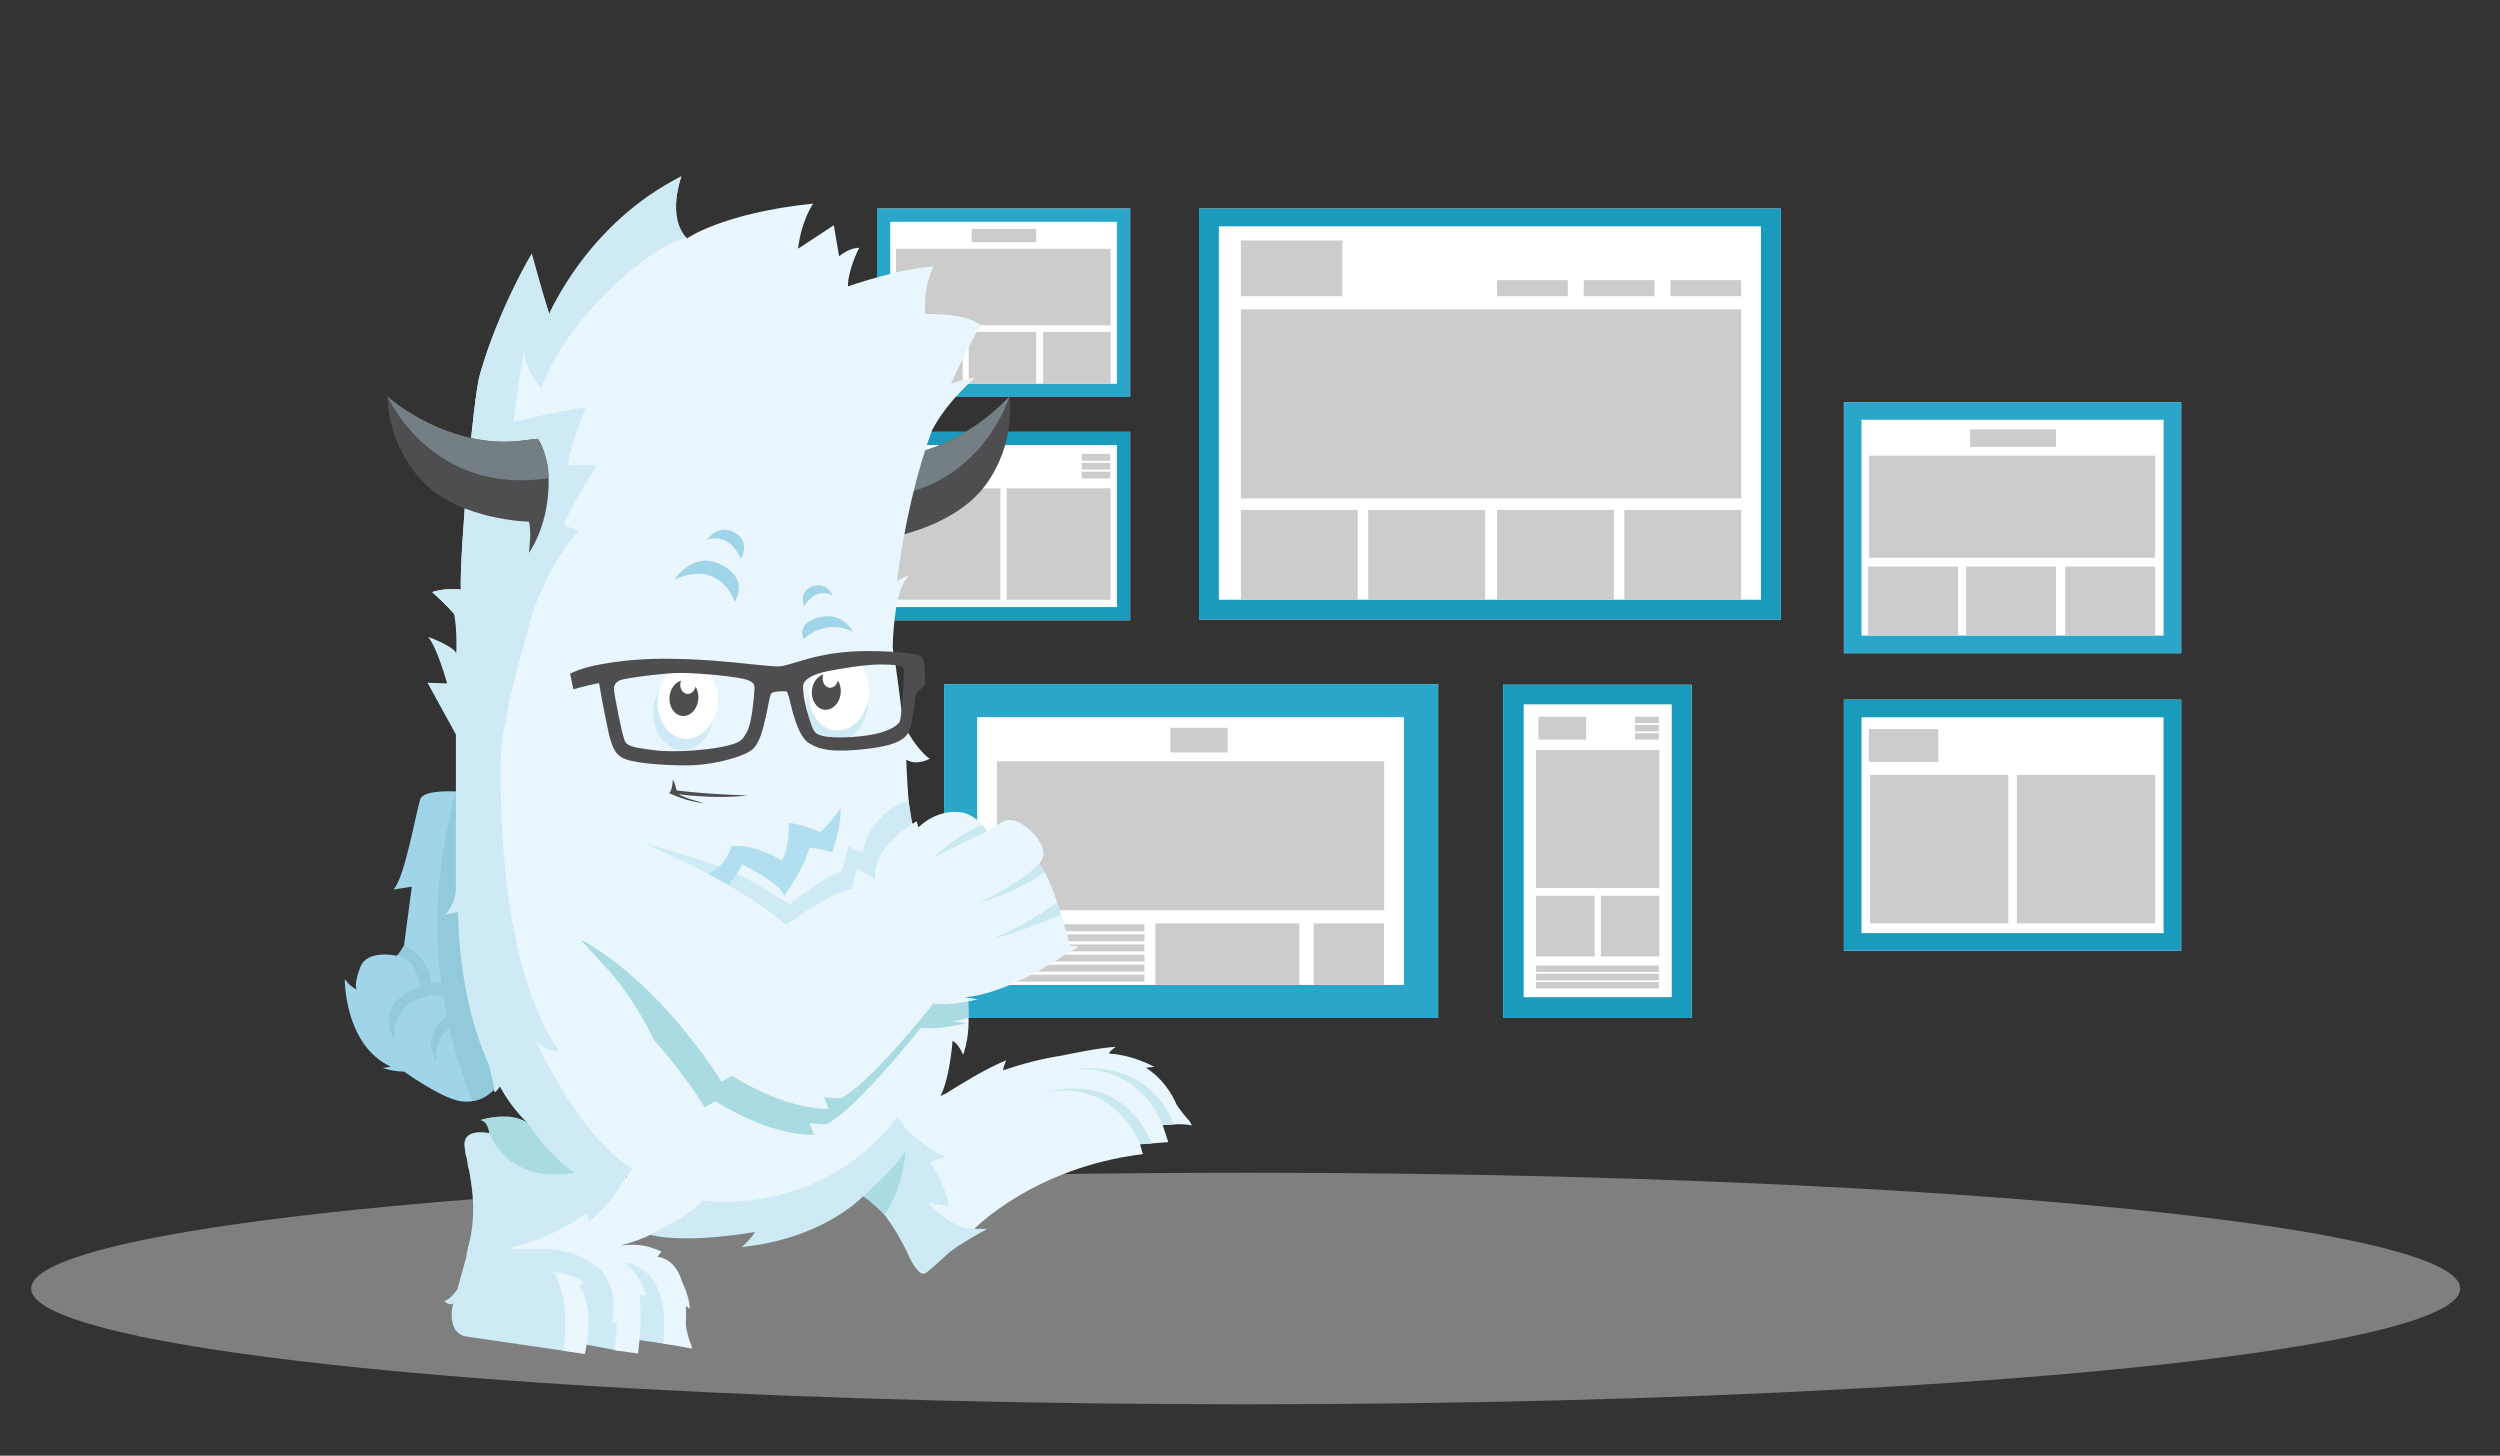 <?xml version="1.0" encoding="utf-8"?>
<!-- Generator: Adobe Illustrator 17.0.0, SVG Export Plug-In . SVG Version: 6.00 Build 0)  -->
<!DOCTYPE svg PUBLIC "-//W3C//DTD SVG 1.1//EN" "http://www.w3.org/Graphics/SVG/1.1/DTD/svg11.dtd">
<svg version="1.1" id="Layer_1" xmlns="http://www.w3.org/2000/svg" xmlns:xlink="http://www.w3.org/1999/xlink" x="0px" y="0px"
	 viewBox="0 0 1264 736" enable-background="new 0 0 1264 736" xml:space="preserve">
<rect x="0" y="0" width="1264" height="736" fill="#333333" stroke="none"/>
<ellipse opacity="0.5" fill="#CCCCCC" enable-background="new    " cx="629.816" cy="651.467" rx="614.06" ry="58.533"/>
<rect x="1070.156" y="380.563" fill="#CCCCCC" width="19.304" height="4.64"/>
<rect x="1070.156" y="374.578" fill="#CCCCCC" width="19.304" height="4.64"/>
<rect x="1070.156" y="368.592" fill="#CCCCCC" width="19.304" height="4.64"/>
<g>
	<rect x="443.421" y="105.448" fill="#FFFFFF" width="127.992" height="95.272"/>
	<rect x="443.421" y="218.347" fill="#FFFFFF" width="127.992" height="95.272"/>
	<rect x="477.331" y="345.883" fill="#FFFFFF" width="249.794" height="168.816"/>
	<rect x="606.226" y="105.448" fill="#FFFFFF" width="294.172" height="207.815"/>
	<rect x="759.998" y="346.212" fill="#FFFFFF" width="95.272" height="168.487"/>
	<rect x="932.266" y="203.309" fill="#FFFFFF" width="170.556" height="126.955"/>
	<rect x="932.266" y="353.752" fill="#FFFFFF" width="170.556" height="126.955"/>
	<path fill="#1A9ABD" d="M900.398,313.263H606.226V105.448h294.172L900.398,313.263L900.398,313.263z M890.37,114.439H616.253
		v188.796H890.37V114.439z"/>
	<path fill="#29A6C9" d="M443.421,200.72v-95.272h127.992v95.272H443.421z M564.728,194.036v-81.901H450.107v81.901H564.728z"/>
	<path fill="#29A6C9" d="M727.125,514.698H477.331V345.883h249.794V514.698z M709.854,362.596H494.046v135.387h215.81V362.596
		H709.854z"/>
	<path fill="#1A9ABD" d="M759.998,346.212h95.272v168.487h-95.272V346.212z M770.371,504.191h74.869V356.095h-74.869V504.191z"/>
	<path fill="#1A9ABD" d="M443.421,313.619v-95.272h127.992v95.272C571.412,313.619,443.421,313.619,443.421,313.619z
		 M564.728,306.932v-81.899H450.107v81.901h114.621V306.932z"/>
	<rect x="627.397" y="121.606" fill="#CCCCCC" width="51.257" height="28.135"/>
	<rect x="627.397" y="156.427" fill="#CCCCCC" width="252.943" height="95.55"/>
	<rect x="627.397" y="257.828" fill="#CCCCCC" width="59.07" height="45.408"/>
	<rect x="691.768" y="257.828" fill="#CCCCCC" width="59.07" height="45.408"/>
	<rect x="756.898" y="257.828" fill="#CCCCCC" width="59.07" height="45.408"/>
	<rect x="821.271" y="257.828" fill="#CCCCCC" width="59.07" height="45.408"/>
	<rect x="756.898" y="141.663" fill="#CCCCCC" width="35.759" height="8.078"/>
	<rect x="800.74" y="141.663" fill="#CCCCCC" width="35.759" height="8.078"/>
	<rect x="844.581" y="141.663" fill="#CCCCCC" width="35.759" height="8.078"/>
	<rect x="777.808" y="362.367" fill="#CCCCCC" width="24.12" height="11.564"/>
	<rect x="776.645" y="379.164" fill="#CCCCCC" width="62.333" height="69.833"/>
	<rect x="826.668" y="370.7" fill="#CCCCCC" width="12.061" height="3.231"/>
	<rect x="826.668" y="366.534" fill="#CCCCCC" width="12.061" height="3.231"/>
	<rect x="826.668" y="362.367" fill="#CCCCCC" width="12.061" height="3.231"/>
	<rect x="776.645" y="452.894" fill="#CCCCCC" width="29.612" height="30.665"/>
	<rect x="809.367" y="452.894" fill="#CCCCCC" width="29.612" height="30.665"/>
	<rect x="776.645" y="496.508" fill="#CCCCCC" width="62.084" height="3.231"/>
	<rect x="776.645" y="492.342" fill="#CCCCCC" width="62.084" height="3.231"/>
	<rect x="776.645" y="488.175" fill="#CCCCCC" width="62.084" height="3.231"/>
	<rect x="591.74" y="367.969" fill="#CCCCCC" width="28.971" height="12.465"/>
	<rect x="504.075" y="384.907" fill="#CCCCCC" width="195.752" height="75.285"/>
	<rect x="504.075" y="477.534" fill="#CCCCCC" width="74.57" height="3.482"/>
	<rect x="504.075" y="472.432" fill="#CCCCCC" width="74.57" height="3.482"/>
	<rect x="504.075" y="467.33" fill="#CCCCCC" width="74.57" height="3.482"/>
	<rect x="584.167" y="466.876" fill="#CCCCCC" width="72.766" height="31.081"/>
	<rect x="664.214" y="466.876" fill="#CCCCCC" width="35.567" height="31.081"/>
	<rect x="504.075" y="492.843" fill="#CCCCCC" width="74.57" height="3.482"/>
	<rect x="504.075" y="487.741" fill="#CCCCCC" width="74.57" height="3.482"/>
	<rect x="504.075" y="482.636" fill="#CCCCCC" width="74.57" height="3.482"/>
	<rect x="452.905" y="229.483" fill="#CCCCCC" width="26.326" height="12.466"/>
	<rect x="453.313" y="246.917" fill="#CCCCCC" width="52.486" height="56.318"/>
	<rect x="509.034" y="246.917" fill="#CCCCCC" width="52.486" height="56.318"/>
	<rect x="546.899" y="238.466" fill="#CCCCCC" width="14.486" height="3.482"/>
	<rect x="546.899" y="233.975" fill="#CCCCCC" width="14.486" height="3.482"/>
	<rect x="546.899" y="229.483" fill="#CCCCCC" width="14.486" height="3.482"/>
	<rect x="452.986" y="125.785" fill="#CCCCCC" width="108.533" height="38.722"/>
	<rect x="452.612" y="167.849" fill="#CCCCCC" width="34.117" height="26.186"/>
	<rect x="489.789" y="167.849" fill="#CCCCCC" width="34.117" height="26.186"/>
	<rect x="527.405" y="167.849" fill="#CCCCCC" width="34.117" height="26.186"/>
	<rect x="491.315" y="115.787" fill="#CCCCCC" width="32.591" height="6.654"/>
	<path fill="#29A6C9" d="M932.266,330.264V203.309h170.556v126.955H932.266z M1093.914,321.357V212.219H941.176v109.138H1093.914z"
		/>
	<path fill="#1A9ABD" d="M932.266,480.707V353.752h170.556v126.955C1102.821,480.708,932.266,480.708,932.266,480.707z
		 M1093.914,471.797V362.662H941.176V471.8h152.738V471.797z"/>
	<rect x="944.904" y="368.592" fill="#CCCCCC" width="35.081" height="16.611"/>
	<rect x="945.448" y="391.824" fill="#CCCCCC" width="69.94" height="75.047"/>
	<rect x="1019.698" y="391.824" fill="#CCCCCC" width="69.94" height="75.047"/>
	<rect x="945.012" y="230.41" fill="#CCCCCC" width="144.627" height="51.599"/>
	<rect x="944.513" y="286.462" fill="#CCCCCC" width="45.462" height="34.895"/>
	<rect x="994.054" y="286.462" fill="#CCCCCC" width="45.462" height="34.895"/>
	<rect x="1044.179" y="286.462" fill="#CCCCCC" width="45.462" height="34.895"/>
	<rect x="996.087" y="217.086" fill="#CCCCCC" width="43.429" height="8.867"/>
</g>
<g>
	<path fill="#EAF6FD" d="M601.019,568.708c0.598,0.105,1.171,0.212,1.674,0.319c-0.459-0.797-0.927-1.59-1.406-2.376
		c-2.223-2.29-4.537-5.423-6.284-7.966c-2.743-6.176-7.289-13.5-15.613-18.811c2.006-0.286,4.289-0.468,4.289-0.468
		c-9.727-5.041-17.944-6.428-23.009-6.734c0.574-1.546,3.445-3.376,3.445-3.376c-6.886,0.27-21.023,3.094-27.493,4.451
		c-8.524,1.252-18.266,3.624-29.407,7.409c0.042-2.134,1.597-5.081,1.597-5.081c-10.378,4.061-25.7,13.7-30.253,16.626
		c-1.608,0.739-3.238,1.498-4.891,2.284c0,0-30.684-0.714-19.98,24.975c10.704,25.689,24.262,50.665,24.262,50.665l14.511-9.157
		c0,0,29.909-31.161,85.391-37.94l-1.427-4.995l14.272-1.07l-2.854-8.563l7.816-0.521
		C597.47,568.394,599.375,568.539,601.019,568.708z"/>
	<path fill="#4E4D50" d="M453.37,230.761c34.095-3.802,57.059-30.448,57.059-30.448s3.716,23.574-12.302,45.159
		c-11.302,15.222-31.689,22.297-42.736,25.149C455.524,257.287,455.211,243.952,453.37,230.761z"/>
	<path fill="#737F83" d="M453.37,230.761c34.095-3.802,57.059-30.448,57.059-30.448s-11.874,40.573-55.339,49.667
		C454.791,243.549,454.259,237.138,453.37,230.761z"/>
	<path fill="#EAF6FD" d="M492.92,191.085c-5.462,0.434-10.07,2.181-12.109,3.066c8.378-19.079,15.161-29.752,15.161-29.752
		c-6.592-4.661-17.275-5.894-28.134-5.599c-1.231-14.446,4.164-23.999,4.164-23.999c-15.699,0.476-43.29,9.99-43.29,9.99
		c0-8.563,5.709-19.504,5.709-19.504c-3.863,0-7.576,2.229-10.18,4.275l-2.665-15.693l-18.078,11.893
		c1.625-14.203,7.611-22.835,7.611-22.835c-45.669,4.757-63.746,17.602-63.746,17.602c-10.897-8.843-2.854-31.398-2.854-31.398
		c-47.573,27.116-66.822,69.63-66.822,69.63c-2.279-6.999-8.818-27.766-8.818-27.766s-16.52,24.281-26.287,58.575
		c-3.346,11.753-10.291,90.713-9.583,108.535c0,0-7.232-1.072-14.518,1.238c0,0,13.408,11.729,15.902,17.934
		c0.806,2,1.016,6.394,0.829,13.626c-0.079,0.005-0.158,0.01-0.238,0.014c2.854,75.997-15.239,204.777,37.044,240.548
		c20.46,13.999,44.106,24.443,61.11,28.276l-7.649,5.55c84.06,18.465,115.31-23.001,123.828-33.575
		c3.26-3.774,4.422-6.99,4.422-6.99c1.711,3.264-0.336,10.19-0.336,10.19c2.849-1.762,16.216-11.04,21.497-19.699
		c5.281-8.661,6.723-28.985,6.723-28.985c3.015,1.392,5.336,7.058,5.336,7.058s2.848-7.263,2.767-17.09
		c-0.081-9.826-5.796-27.909-6.736-31.119c-0.941-3.21-2.477-8.949-0.871-13.286c1.252-3.384,4.572-13.265,4.572-13.265
		s-7.647,5.451-9.748,2.16c-2.1-3.292-5.405-17.144-5.405-17.144c6.219,0.049,7.136-0.952,7.136-0.952
		c0.884,0.662-12.702-12.956-17.603-27.116c-2.063-5.958-2.854-31.398-2.854-31.398c5.233,3.33,11.894-0.475,11.894-0.475
		c-2.626-1.365-11.137-10.762-13.321-19.029c-1.261-4.774-2.723-22.586-5.431-37.123c0.217-9.589,1.466-30.164,8.286-36.614
		c0,0-3.263,1.125-6.153,2.989c3.608-28.318,10.33-56.513,17.845-76.434C479.119,202.541,492.92,191.085,492.92,191.085z"/>
	<path fill="#A0D5E9" d="M232.239,400.255c0,0-17.997-1.435-19.743,3.806c-2.141,6.422-7.849,39.961-13.558,45.669l9.277-1.427
		l-3.925,29.614c0,0-1.069,2.498-3.568,5.352c0,0-14.985-3.568-18.553,5.709c-3.568,9.277-1.784,11.417-1.784,11.417
		s-3.211-1.784-4.638-3.568s-1.427-1.784-1.427-1.784s-0.357,33.182,23.192,44.242l-3.925,0.714c0,0,4.995,1.784,10.704,1.784
		c0,0,18.91,13.558,28.543,14.985s20.337-3.925,23.548-19.98"/>
	<path fill="#91CADB" d="M232.239,400.255c0,0-0.686-0.054-1.794-0.103c-0.569,2.021-0.953,4.08-1.498,6.257
		c-0.898,3.59-1.742,7.194-2.482,10.821c-1.663,8.16-3.001,16.387-3.96,24.662c-0.372,3.208-0.691,6.422-0.978,9.639
		c-0.636,12.393-0.556,24.833,0.658,37.185c2.294,23.369,7.902,46.318,16.823,67.99c7.65-1.275,14.842-7.26,17.373-19.918
		L232.239,400.255z"/>
	<g>
		<path fill="#B2E1EE" d="M463.439,471.137c0.022,0.015,0.032-0.007,0.032-0.06C463.409,471.083,463.382,471.098,463.439,471.137z"
			/>
	</g>
	<path fill="#A0D5E9" d="M371.486,304.245c0,0-6.996-21.971-30.603-11.137c0,0,9.606-15.039,23.986-7.5
		C379.252,293.148,371.486,304.245,371.486,304.245z"/>
	<path fill="#A0D5E9" d="M374.535,282.623c0,0-4.626-13.619-17.228-9.68c0,0,6.065-8.557,14.307-3.612
		C379.855,274.276,374.535,282.623,374.535,282.623z"/>
	<path fill="#CDEAF5" d="M322.388,425.468c54.879,15.093,53.75,18.153,77.067,31.755c0,0,16.769-14.272,26.046-16.412l3.568-12.845
		l7.136,3.211c0,0,2.081-19.088,23.132-26.581l1.725,10.882c0,0-20.576,69.218-69.456,66.007
		C342.725,478.273,322.388,425.468,322.388,425.468z"/>
	<path fill="#A0D5E9" d="M406.347,323.094c0,0,10.832-10.815,25.001-3.637c0,0-5.225-10.475-17.297-7.321
		C401.975,315.291,406.347,323.094,406.347,323.094z"/>
	<path fill="#A0D5E9" d="M406.569,306.466c0,0,5.332-9.991,14.62-5.324c0,0-3.621-7.421-10.655-4.63
		C403.501,299.303,406.569,306.466,406.569,306.466z"/>
	<path fill="#B1DFF0" d="M414.744,420.636c0,0-10.41-4.57-16.047-4.443c0,0,0.923,11.993-3.479,18.776
		c0,0-13.663-8.482-25.424-7.143c0,0-1.838,6.998-6.28,10.27l0.042,0.07c-1.561,1.415-3.515,2.911-5.518,3.75
		c0,0-0.916-0.357-2.234-1.109c-0.318,2.719-0.797,5.422-1.201,8.135c1.682,2.1,3.734,4.031,6.237,5.521
		c0,0,6.797-4.977,11.119-11.764c1.33-1.861,2.677-3.989,3.224-5.621c0,0,19.437,9.095,21.317,15.937
		c0,0,10.262-14.373,12.824-24.486c0,0,8.778,1.126,11.387,2.401c0,0,4.711-12.12,4.293-22.217
		C425.002,408.713,418.354,417.826,414.744,420.636z"/>
	<path fill="#CDEAF5" d="M333.018,636.306l-4.208-0.546c-15.494-2.488-25.725-5.994-41.375-6.821
		c-16.768-0.886-33.056-1.73-49.777-2.169c-0.463,2.287-1.027,4.551-1.686,6.79c-0.078,1.186-0.159,1.93-0.159,1.93l-4.642,16.525
		c-1.379,1.933-4.046,5.225-6.544,5.724c0,0,2.142,2.67,4.571,1.299l-0.491,1.745c0,0-2.691,13.537,7.182,14.981l27.522,4.026
		c1.604,0.234,2.57,0.376,2.57,0.376l29.621,4.333l0.62-4.679l16.889,3.162l3.39-6.383l25.629,3.673
		C348.343,650.367,342.195,638.841,333.018,636.306z"/>
	<path fill="#4E4D50" d="M377.89,402.183c0.711-0.086-17.812-0.294-35.817-2.532c0,0-0.661-3.533-1.879-5.549
		c0,0-0.212,5.828-1.94,6.872c0,0,8.725,4.358,17.842,5.139c0,0-9.787-2.538-12.967-4.548
		C343.129,401.564,361.167,404.179,377.89,402.183z"/>
	
		<ellipse transform="matrix(-0.995 -0.096 0.096 -0.995 654.991 750.621)" fill="#CDEAF5" cx="345.457" cy="359.637" rx="15.462" ry="19.57"/>
	
		<ellipse transform="matrix(-0.995 -0.096 0.096 -0.995 810.203 749.64)" fill="#CDEAF5" cx="423.041" cy="355.431" rx="15.462" ry="19.568"/>
	
		<ellipse transform="matrix(-0.995 -0.096 0.096 -0.995 659.358 740.335)" fill="#FFFFFF" cx="347.393" cy="354.392" rx="15.224" ry="19.266"/>
	<path fill="#EAF6FD" d="M346.722,669.801c0.167-2.899,0.235-6.148,0.078-9.463l1.99,1.327c-0.333-6.322-3.455-12.638-3.876-13.462
		c-1.975-6.562-5.723-11.784-12.537-12.78l2.141-2.712c-6.422-2.372-9.633-4.068-20.694-3.052
		c23.548-5.762,44.482-23.725,44.482-23.725l-38.535-14.331c-11.893,15.817-62.32,39.898-62.32,39.898s1.429,0,18.079,0
		s25.926,8.908,25.926,8.908l0.1-0.492c1.179,0.92,5.214,4.455,7.847,12.462c0.256,1.845,1.718,13.208-0.574,16.812l2.937-0.751
		c0.018,4.177-0.325,8.88-1.189,14.209l11.989,1.71c0,0,2.506-16.371,0.675-29.812l3.25,0.519
		c-1.061-6.597-5.455-11.694-8.326-14.405c-0.758-0.87-1.6-1.616-2.556-2.17c0,0,24.262,0.329,19.681,40.837l4.164,0.608
		l10.531,1.94c-0.223-0.683-0.41-1.373-0.539-2.075C347.862,676.731,346.969,671.606,346.722,669.801z M309.496,652.594
		c0.645,2.011,1.203,4.286,1.603,6.868L309.496,652.594z"/>
	
		<ellipse transform="matrix(-0.995 -0.096 0.096 -0.995 812.171 739.367)" fill="#FFFFFF" cx="423.777" cy="350.25" rx="15.224" ry="19.267"/>
	<path fill="#4E4D50" d="M416.305,340.988c-0.166,0.458-0.297,0.942-0.347,1.462c-0.259,2.701,1.292,5.058,3.463,5.266
		c1.928,0.185,3.692-1.392,4.244-3.639c1.082,1.742,1.635,4.001,1.404,6.415c-0.48,5.004-4.13,8.744-8.151,8.358
		c-4.019-0.385-6.891-4.752-6.411-9.755C410.891,345.097,413.299,341.912,416.305,340.988z"/>
	<path fill="#CDEAF5" d="M271.249,526.797c8.563,6.661,10.941,3.806,10.941,3.806c-27.875-40.927-29.776-115.859-28.898-151.851
		c2.792-22.631,10.321-47.994,15.966-69.128c11.026-29.998,23.396-41.145,23.396-41.145l-7.999-3.199
		c8.261-16.558,17.228-29.915,17.228-29.915c-5.355-0.487-14.603,0-14.603,0c0-7.302,8.762-29.206,8.762-29.206
		c-9.863,0.789-29.314,5.415-36.334,7.14c2.76-24.323,5.427-36.87,5.427-36.87c-1.291,8.514,8.475,19.97,8.475,19.97
		c12.746-36.013,57.101-73.967,73.752-75.87c-10.467-10.941-2.854-31.398-2.854-31.398c-47.573,23.786-66.822,69.63-66.822,69.63
		c-2.279-6.999-8.818-30.62-8.818-30.62s-16.52,27.135-26.287,61.429c-3.346,11.753-10.291,90.713-9.583,108.535
		c0,0-7.232-1.072-14.518,1.238c0,0,6.33,5.538,11.101,11.016c1.629,7.726,1.111,19.845,1.111,19.845
		c-2.141-3.925-14.272-8.206-14.272-8.206c4.638,5.352,9.633,23.548,9.633,23.548l-9.908-0.357l14.354,26.165v78.07
		c0,4.286-2.979,11.218-5.553,13.15l6.586-1.475c0.793,35.099,7.981,60.079,15.521,77.007c0.67,2.536,2.707,10.191,2.707,12.952
		c0,2.666,2.172-0.459,3.023-1.812c7.391,12.957,13.91,18.463,13.91,18.463c-10.465-5.709-23.077-1.427-23.077-1.427
		c3.805,1.427,3.781,6.659,3.781,6.659s-14.328-3.33-12.427,7.613c0.145,0.831,0.273,1.845,0.387,2.994
		c0.702,1.891,0.998,3.901,1.194,5.932c0.471,1.458,0.768,2.97,0.987,4.315c0.794,4.891,1.498,9.923,1.653,14.874
		c0.247,7.96-0.712,15.737-2.753,23.246l21.012-0.934c16.16-3.571,29.265-10.556,39.222-17.702c0.675,1.966,1.452,4.143,1.452,4.143
		c9.477-8.056,15.49-17.155,18.461-22.364c2.112-2.492,3.185-4.039,3.185-4.039C293.131,575.321,271.249,526.797,271.249,526.797z"
		/>
	<path fill="#4E4D50" d="M289.89,348.516c0,0,6.552-1.938,12.992-3.153c1.811,11.196,4.934,25.543,4.934,25.543l0.06,0.445
		c0.219,0.719,0.421,1.42,0.642,2.181c1.642,5.619,3.148,8.893,8.592,10.614c5.348,1.695,17.845,2.861,30.389,2.833
		c4.663-0.01,9.926-0.579,15.222-1.642c7.855-1.583,14.902-4.1,17.529-6.27c3.823-3.156,5.555-10.674,6.701-15.649l0.344-1.467
		c0.407-1.695,0.746-3.475,1.075-5.199c0.47-2.475,0.955-5.031,1.438-5.93c0.088-0.16,0.506-0.71,2.233-1.059
		c1.197-0.239,2.72-0.326,4.531-0.255c1.364,0.055,1.367,0.055,1.762,1.362c0.153,0.502,0.309,0.999,0.523,1.521
		c0.079,0.209,0.372,1.416,0.571,2.233c1.391,5.809,4.296,17.898,9.621,21.128c5.661,3.434,12.109,4.895,29.88,2.798
		c2.484-0.293,4.782-0.642,6.785-1.045c10.63-2.137,13.618-5.578,14.762-10.1c1.327-5.309,2.195-14.114,2.227-14.488
		c0.156-1.856,0.61-2.84,1.691-3.638c1.505-1.103,3.493-2.433,3.472-5.15l-0.353-6.413c-0.162-2.046-0.394-3.943-1.436-5.316
		c-0.647-0.854-1.519-1.358-2.668-1.543c-4.755-0.763-14.858-1.984-29.069-1.601c-6.241,0.164-12.244,0.843-18.344,2.07
		c-5.615,1.128-10.065,2.474-13.647,3.555c-0.714,0.214-1.381,0.415-2.004,0.599c-2.008,0.592-3.303,0.953-4.4,1.176
		c-2.148,0.431-3.597,0.311-7.475-0.009l-1.89-0.153c-1.732-0.135-4.004-0.381-6.898-0.691c-9.691-1.04-25.913-2.781-44.736-2.737
		c-14.464,0.039-26.417,1.825-33.249,3.201c0,0-7.296,1.33-13.437,4.325L289.89,348.516z M418.608,339.319
		c0.369-0.074,0.743-0.146,1.126-0.217l0.812-0.146c4.641-0.851,16.973-3.118,25.628-3.001c4.447,0.058,9.154,0.288,10.344,1.566
		c0.093,0.1,0.311,0.332,0.396,1.162c0.414,4.009-1.052,24.484-2.104,26.321c-1.222,2.123-6.258,5.365-16.258,6.818
		c-10.537,1.521-20.478,1.174-23.649-0.02c-2.651-0.999-3.451-1.302-5.741-8.421c-2.105-6.555-3.1-11.715-3.13-16.24
		C406.015,343.73,410.484,340.956,418.608,339.319z M313.571,343.87c0.465-0.148,1.222-0.331,2.244-0.538
		c6.53-1.314,20.868-3.033,27.674-3.1c8.617-0.075,29.759,1.76,34.602,3.625c3.6,1.384,3.509,2.764,3.324,5.516l-0.011,0.134
		c-0.174,2.604-1.171,15.824-3.698,20.445c-2.449,4.464-3.339,5.592-11.598,7.451c-0.354,0.078-0.723,0.155-1.109,0.232
		c-8.921,1.797-25.327,2.91-34.606,1.639l-0.644-0.086c-9.47-1.309-12.803-1.908-13.929-4.771
		c-1.519-3.871-5.012-21.948-5.408-25.842C310.111,345.617,312.825,344.112,313.571,343.87z"/>
	<path fill="#4E4D50" d="M344.318,344.118c-0.166,0.459-0.297,0.942-0.346,1.462c-0.259,2.701,1.291,5.058,3.462,5.266
		c1.929,0.185,3.693-1.392,4.244-3.639c1.083,1.742,1.636,4.002,1.403,6.416c-0.479,5.003-4.128,8.743-8.149,8.358
		c-4.021-0.386-6.892-4.753-6.413-9.755C338.905,348.227,341.313,345.042,344.318,344.118z"/>
	<path fill="#4E4D50" d="M271.681,221.862c-1.339,0.208-5.646,0.672-5.646,0.672c-38.867,5.94-70.089-21.992-70.089-21.992
		s-0.626,23.856,18.057,43.182c18.69,19.325,53.4,20.044,53.4,20.044c1.516,4.753-0.018,15.758-0.018,15.758
		s9.15-11.96,9.972-33.266C277.939,231.331,272.511,221.733,271.681,221.862"/>
	<path fill="#737F83" d="M271.681,221.862c-1.291,0.181-5.646,0.672-5.646,0.672c-38.867,5.94-70.089-21.992-70.089-21.992
		s22.104,50.216,81.41,41.233C277.357,241.774,278.219,232.077,271.681,221.862"/>
	<path fill="#CAE8EF" d="M576.424,578.532c0,0-11.893-32.707-47.095-26.284c0,0,36.393-12.606,53.042,25.927L576.424,578.532z"/>
	<path fill="#CAE8EF" d="M587.842,568.899c0,0-9.752-29.732-43.766-28.305c0,0,35.679-6.422,49.476,27.83L587.842,568.899z"/>
	<path fill="#AADAE2" d="M468.055,504.793c-7.27,0.882-14.616,1.615-21.957,1.116c-8.472-0.576-16.865-2.128-25.242-3.36
		c-8.722-1.282-17.441-2.576-26.134-4.028c-17.543-2.934-35.19-6.091-51.791-12.16c-7.622-2.786-15.097-5.809-22.398-9.221
		c-6.57-3.068-13.279-6.141-20.569-7.441c-1.851,2.081-3.767,4.113-5.83,6.032c6.601,7.442,13.769,14.365,19.682,22.32
		c5.99,8.063,11.252,16.563,15.721,25.402c0.401,0.793,0.767,1.597,1.157,2.394c16.031,18.121,25.674,34.099,25.674,34.099
		l5.292-3.196c29.972,18.64,49.955,17.042,49.955,17.042l-2.35-5.858l8.227,0.531c14.694-6.39,48.194-48.992,48.194-48.992
		c8.23,1.597,22.921-2.131,22.921-2.131l-7.051-1.065c3.254-0.227,4.753-0.684,8.148-1.553c0.104-2.845,0.158-5.84-0.132-8.681
		C481.657,503.95,476.405,503.78,468.055,504.793z"/>
	<path fill="#EAF6FD" d="M541.038,478.134l4.606,0.521l-7.487,4.174c0,0-28.216,19.827-50.672,21.392l6.907,1.043
		c0,0-14.394,3.653-22.456,2.088c0,0-32.822,41.739-47.217,48.001l-8.063-0.521l2.305,5.739c0,0-19.58,1.565-48.946-16.697
		l-5.183,3.13c0,0-30.518-50.61-73.13-73.046l28.791-49.565c0,0,48.369,18.782,77.159,43.304c0,0,21.304-16.173,32.822-18.261
		l2.881-10.435l9.214,5.739c0,0-3.895-14.372,20.868-29.502l0.952,3.093c0,0,8.851-9.436,21.644-7.611
		c3.331,0.475,8.801,2.854,12.916,9.713l8.018-4.956c0,0,5.47-4.043,14.741,5.201c8.56,8.535,5.239,13.59,5.239,13.59
		s-0.489,1.27-1.748,2.753C525.202,437.022,530.805,439.461,541.038,478.134z"/>
	<path fill="#CAE8EF" d="M528.257,440.899c-12.131,9.277-33.539,15.966-33.539,15.966c22.835-11.596,30.484-19.844,30.484-19.844
		S526.384,437.688,528.257,440.899z"/>
	<path fill="#CAE8EF" d="M534.501,456.181c0,0-13.469,10.407-31.987,18.215c0,0,6.298-0.672,34.039-11.911l-0.952-3.39
		L534.501,456.181z"/>
	<path fill="#CAE8EF" d="M498.951,420.434c0,0-23.856,10.98-27.424,13.597c0,0,12.131-12.13,25.214-16.888
		C496.741,417.143,498.405,419.284,498.951,420.434z"/>
	<path fill="#CDEAF5" d="M495.629,621.248c-3.183,0.273-5.877-0.063-7.636-0.413c-9.851-2.63-18.843-12.69-18.843-12.69
		l10.942,1.904c-2.914-9.908-3.395-12.886-9.808-22.436c1.37-0.64,4.532-1.668,6.513-2.29c0.344-0.245,0.701-0.475,1.038-0.729
		c-8.496-2.486-19.307-13.463-19.307-13.463l0.944,1.363c-1.728-2.347-3.632-4.92-5.742-7.767
		c-39.682,51.725-98.278,42.23-98.278,42.23c-7.136,8.086-26.879,17.363-26.879,17.363c19.505,4.758,53.045-1.426,53.045-1.426
		c-1.902,3.806-6.661,7.611-6.661,7.611c41.863-4.281,61.368-25.689,61.368-25.689c10.941,4.757,20.932,25.214,22.835,29.495
		c1.902,4.282,5.709,10.941,8.563,9.514c1.349-0.675,6.943-5.7,12.471-10.817c5.377-3.965,11.226-7.409,15.646-9.813
		c1.062-0.648,2.142-1.265,3.229-1.872C497.924,621.382,496.777,621.375,495.629,621.248z"/>
	<path fill="#EAF6FD" d="M292.834,650.45l2.259-1.808c-3.434-3.688-9.391-4.743-12.537-5.047c-0.885-0.236-1.803-0.442-2.79-0.587
		c0,0,8.874,11.691,5.022,39.911l10.814,1.582C295.602,684.501,301.676,662.536,292.834,650.45z"/>
	<path fill="#AADAE2" d="M436.325,604.816c0,0,17.006-14.51,21.645-23.073c0,0-1.427,19.267-10.704,32.468
		C447.265,614.211,441.083,607.909,436.325,604.816z"/>
	<path fill="#AADAE2" d="M266.714,567.71c0,0,11.075,17.245,23.562,25.094c0,0-30.801,7.73-42.874-19.862
		c0,0-0.566-6.095-4.669-6.63C242.734,566.312,257.602,561.348,266.714,567.71z"/>
	<g>
		<path fill="#91CADB" d="M227.481,505.39l1.784-7.136c-4.282-2.498-11.417-1.07-11.417-1.07
			c-1.249-14.807-13.558-19.267-13.558-19.267c-1.783,3.686-3.568,5.352-3.568,5.352c7.468,0,10.509,9.158,11.718,15.494
			c-24.594,8.629-13.146,27.143-13.146,27.143c-1.962-17.483,13.915-21.229,13.915-21.229l-0.006-0.104
			c0.003,0.061,0.006,0.104,0.006,0.104C219.988,500.93,227.481,505.39,227.481,505.39z"/>
		<path fill="#91CADB" d="M234.617,516.093l-0.357-6.065c-25.154,8.563-13.558,27.295-13.558,27.295
			C218.739,519.84,234.617,516.093,234.617,516.093z"/>
	</g>
</g>
</svg>
